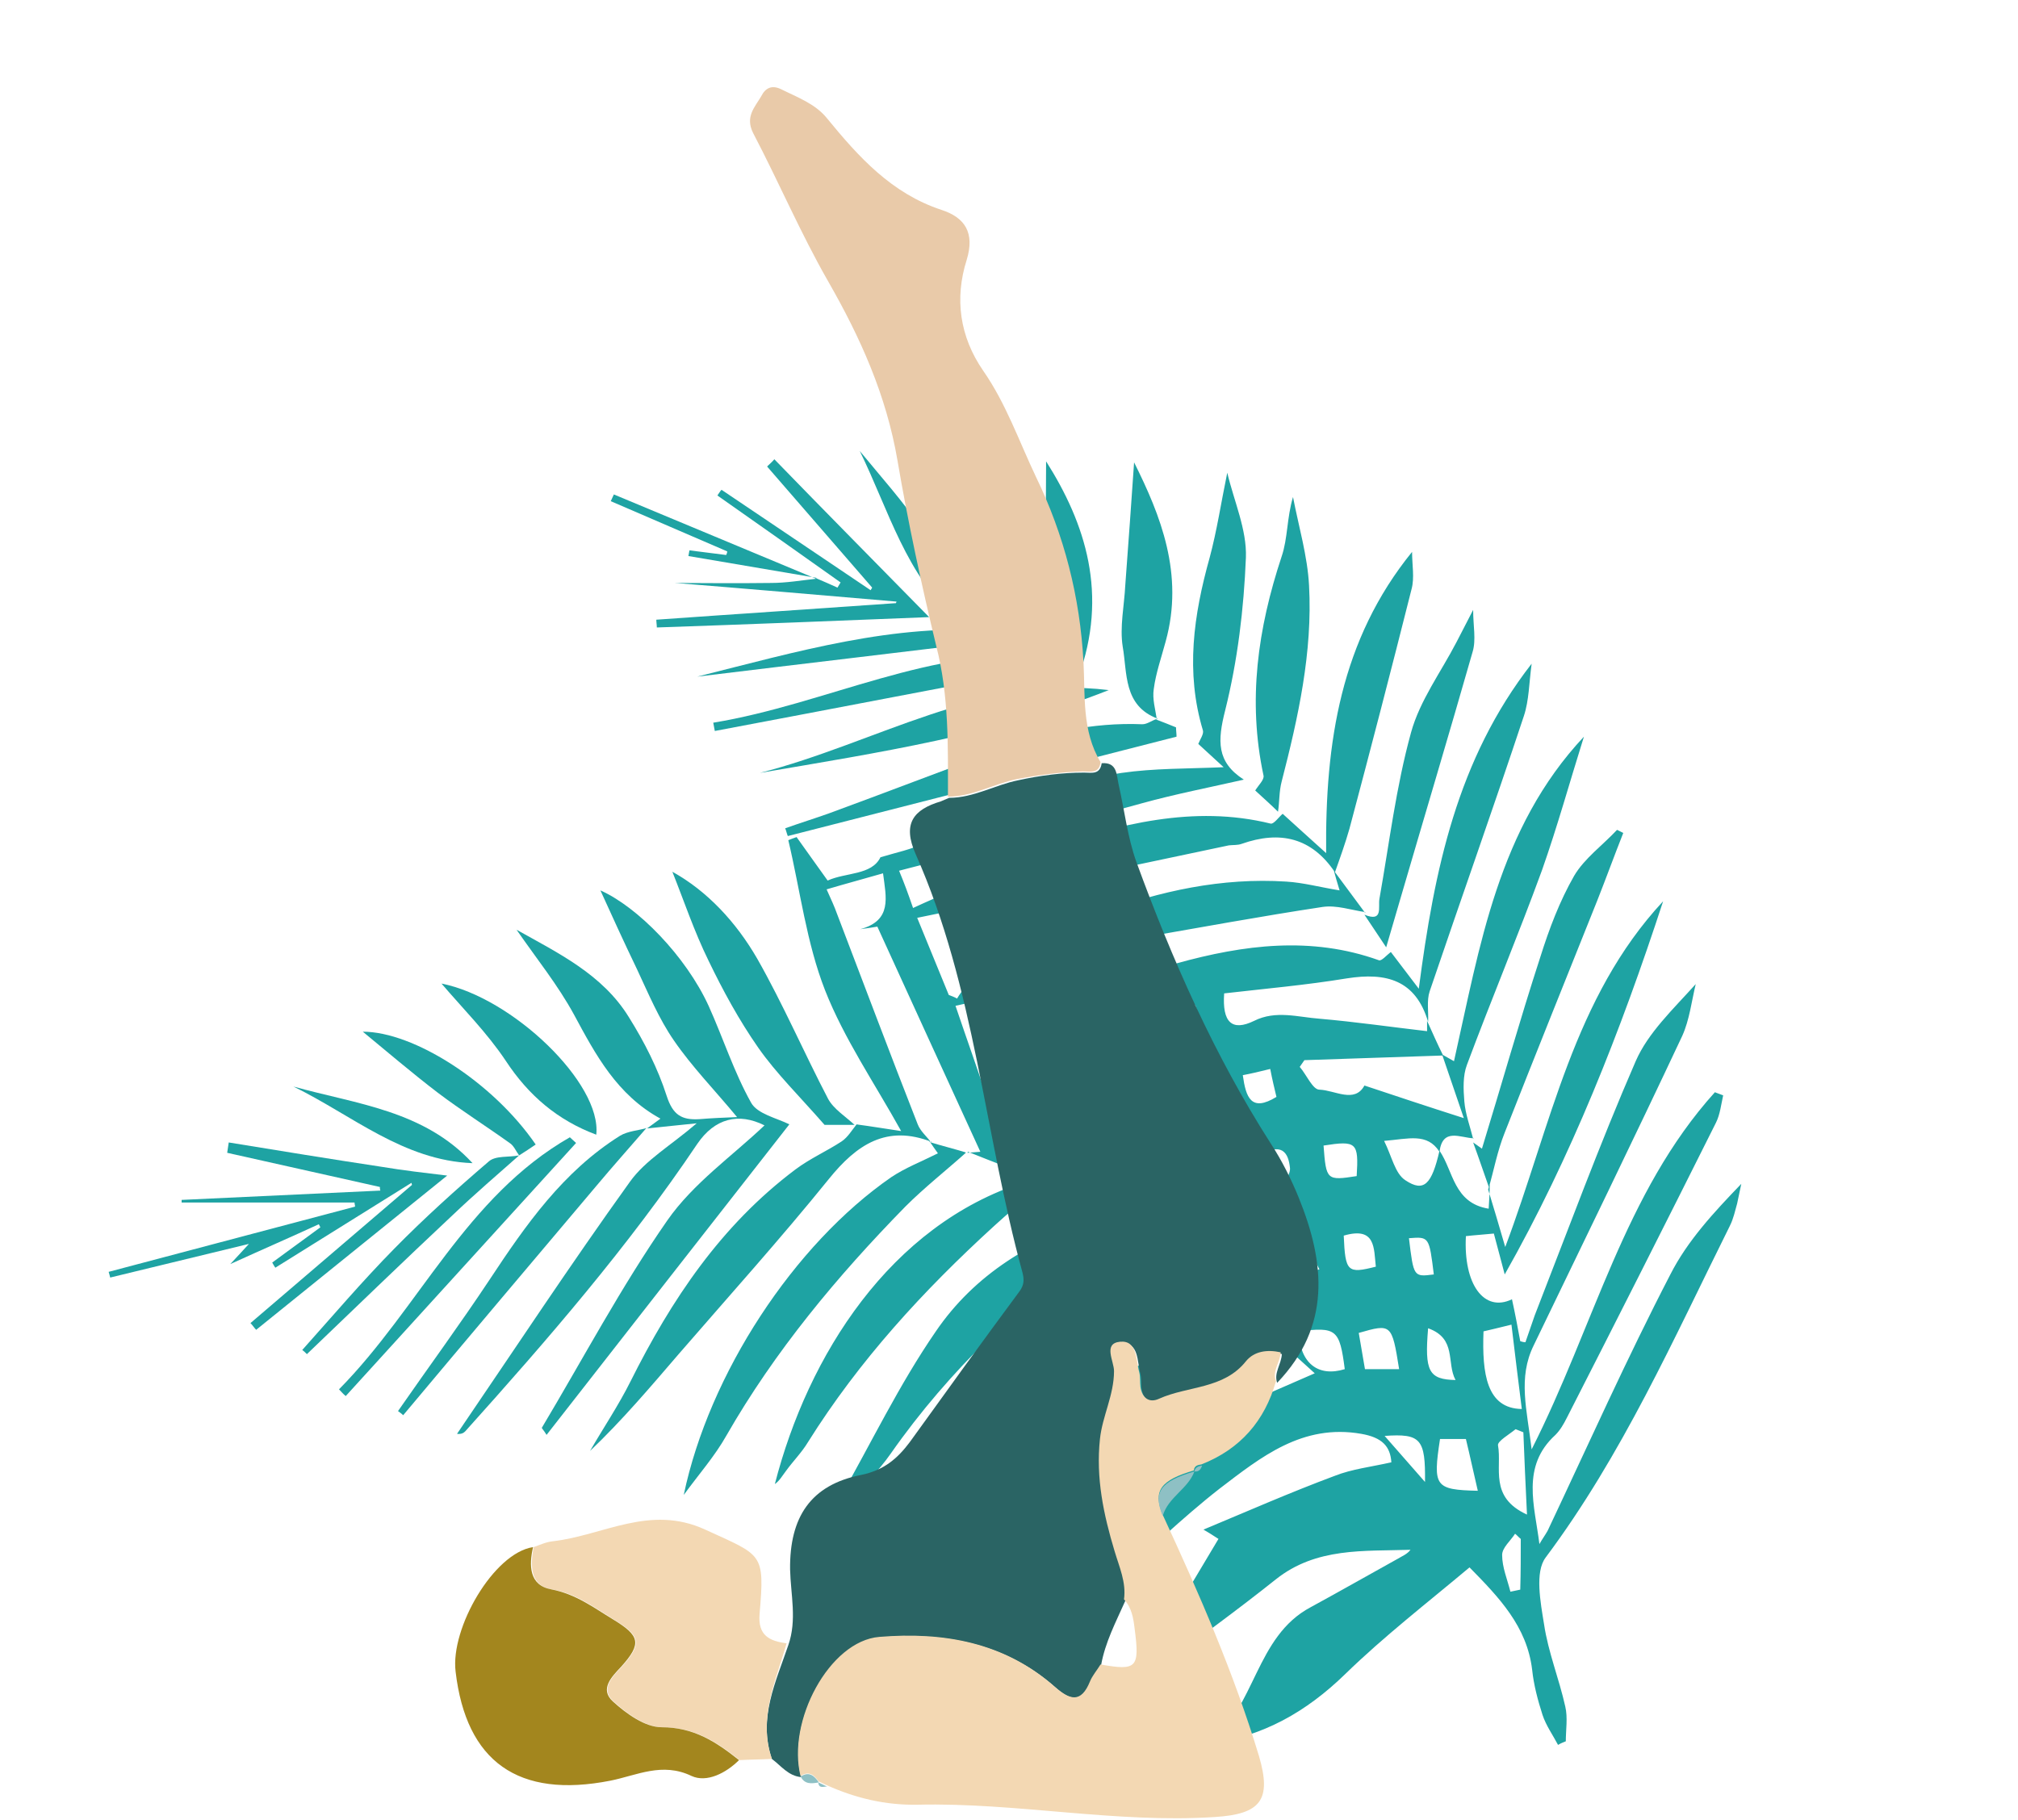 <svg class=" overflow-visible sm:absolute sm:right-0 h-40 sm:h-48 md:h-56 lg:h-30vmax xl:h-30vmax mr-8"
    viewBox="0 0 1133 1022" fill="none" xmlns="http://www.w3.org/2000/svg">
    <g id="noquestion">
        <g id="Vector">
            <path
                d="M835.522 667.957C838.429 677.547 841.335 687.138 845.113 700.216C870.979 631.338 883.476 560.134 933.754 506.077C909.923 579.025 882.023 649.938 844.822 715.62C843.369 709.807 841.044 701.67 838.719 692.66C833.197 693.241 827.966 693.532 823.025 694.113C821.572 721.142 833.197 737.126 848.891 729.57C850.635 737.417 852.088 745.264 853.541 753.111C854.413 753.401 855.576 753.692 856.447 753.692C858.191 748.751 859.935 743.52 861.679 738.579C880.279 690.916 898.007 642.672 918.351 595.881C925.326 579.896 939.276 566.818 952.064 552.578C949.739 562.168 948.577 572.631 944.508 581.64C917.189 639.766 888.998 697.601 861.097 755.436C852.088 773.745 857.32 791.473 859.935 813.852C895.101 744.392 911.957 669.7 962.817 613.319C964.27 613.9 966.014 614.481 967.467 615.063C966.305 620.294 965.724 625.816 963.399 630.466C935.789 685.685 907.889 740.904 879.698 796.123C877.954 799.611 875.92 803.098 873.304 805.714C853.832 823.442 861.679 845.53 864.295 867.037C865.748 864.421 867.491 862.096 868.945 859.48C891.614 811.527 913.41 762.701 937.823 715.62C947.414 696.729 962.236 680.744 977.639 664.76C976.767 668.538 976.186 672.025 975.314 675.804C974.152 679.872 973.28 684.232 971.245 688.301C939.567 751.948 910.795 817.049 867.782 874.593C861.679 882.73 864.876 899.587 866.91 912.084C869.235 927.778 875.338 942.6 878.826 958.294C880.279 964.397 879.117 971.372 879.117 977.766C877.663 978.347 876.21 978.928 874.757 979.8C871.851 974.278 868.073 969.047 866.038 962.944C863.423 954.806 861.098 946.087 860.226 937.659C857.319 913.246 841.626 896.971 825.06 880.115C801.519 899.878 777.106 918.768 755.309 939.984C733.512 961.2 709.099 975.15 678.584 979.219C705.031 958.875 704.74 919.059 735.837 902.493C752.403 893.484 768.678 884.184 784.953 875.174C787.278 873.721 789.894 872.849 791.928 870.233C765.772 871.105 739.034 868.78 716.365 886.799C694.859 903.946 672.48 920.221 650.392 936.497C646.324 939.403 641.383 941.147 637.024 943.181C652.718 916.734 668.121 890.868 684.106 864.13C681.49 862.387 677.712 860.061 675.677 858.899C700.09 848.727 724.503 837.974 749.497 828.674C759.087 824.896 769.55 823.733 781.175 821.117C780.594 812.108 775.944 807.167 764.319 805.133C731.187 799.32 707.937 818.211 684.687 835.939C663.471 852.505 643.999 871.687 623.364 889.124C616.389 895.227 607.961 899.587 599.533 903.656C620.748 870.524 629.758 828.964 668.993 808.62C665.796 805.714 664.052 803.97 663.471 803.68C687.302 793.217 711.715 782.755 738.162 771.13C729.734 763.573 721.887 756.307 711.134 746.717C659.111 790.602 607.961 833.905 559.717 874.302C566.111 860.933 573.086 843.786 582.095 827.802C597.498 800.192 617.552 777.233 646.324 762.992C651.846 760.086 657.368 756.889 664.633 753.111C659.693 751.076 656.205 749.623 653.59 748.46C665.796 743.81 678.583 738.87 695.149 732.476C684.105 724.92 676.84 719.979 671.027 715.91C613.192 755.726 562.623 801.064 519.029 854.54C535.013 820.245 544.604 782.755 573.958 757.179C597.789 736.545 622.493 717.363 655.043 711.841C656.205 711.551 657.077 710.388 661.727 707.191C652.427 705.157 646.033 703.413 638.767 701.669C640.22 700.216 641.674 698.763 643.418 697.02C636.152 689.173 629.758 689.463 621.039 695.857C574.829 730.151 533.27 768.805 500.138 816.177C492.872 826.639 483.572 835.358 475.144 844.949C473.691 844.077 472.529 843.205 471.075 842.043C489.094 810.364 504.788 777.523 525.423 747.589C547.22 715.62 579.48 695.857 617.552 684.232C616.099 681.907 614.645 679.291 613.192 676.385C621.039 680.163 628.886 684.232 637.024 688.01C632.083 676.675 632.955 661.854 617.552 660.691C627.433 647.903 614.355 638.603 611.449 627.85C610.867 626.106 602.439 626.106 593.43 624.653C604.473 643.835 596.917 664.469 613.773 676.676C590.814 659.238 574.829 673.188 558.264 688.301C518.448 724.629 482.41 763.864 453.638 809.783C450.15 815.596 445.21 820.536 441.432 825.767C439.397 828.383 437.653 831.58 435.038 833.324C453.638 760.957 499.847 688.01 574.829 663.888C571.342 660.691 568.726 658.075 565.82 655.169C575.992 658.366 585.873 661.272 595.755 664.469C579.48 629.885 563.786 596.753 547.801 562.168C545.767 562.75 541.698 563.621 536.467 564.784C543.151 584.547 549.835 603.147 555.939 621.747C559.717 633.081 562.914 644.416 566.401 655.75C558.845 652.844 551.289 649.938 543.442 646.741L543.151 647.322C546.639 647.031 550.126 646.741 550.417 646.741C531.235 604.89 512.054 563.04 492.582 520.318C491.129 520.608 487.06 521.19 482.991 521.771C501.01 516.83 497.523 504.043 495.779 490.383C484.735 493.58 474.853 496.196 464.1 499.393C466.716 505.205 468.46 508.983 469.913 513.052C485.025 552.578 499.847 592.103 515.251 631.338C516.704 635.116 520.192 638.022 522.807 641.51L523.098 641.219C497.813 631.338 480.957 642.672 465.263 662.144C438.234 695.566 409.462 727.535 381.271 760.086C365.287 778.686 349.303 797.577 331.284 814.724C338.84 801.645 347.268 789.148 353.952 775.78C376.912 729.86 404.812 688.01 446.663 656.622C454.8 650.519 464.1 646.45 472.529 640.928C476.016 638.603 478.341 634.535 480.957 631.338H480.666C489.385 632.5 498.104 633.953 505.951 635.116C491.129 608.378 473.982 583.384 463.229 556.065C452.766 529.327 449.278 499.974 442.594 471.783C444.047 471.202 445.5 470.621 447.244 470.039C452.766 477.886 458.288 485.443 464.682 494.452C474.854 489.802 489.385 491.546 494.326 481.374C503.916 478.468 511.763 477.014 518.448 473.527C553.614 454.636 590.233 439.524 629.758 434.002C647.777 431.386 666.377 431.676 687.012 430.805C682.071 426.155 677.421 422.086 672.771 417.726C673.643 415.401 675.968 412.205 675.387 410.17C665.505 377.329 670.155 345.36 679.165 313.1C683.233 297.988 685.559 282.294 689.046 265.438C692.824 281.422 700.09 297.407 699.509 313.1C698.346 341.873 694.859 370.935 687.883 398.836C683.524 415.983 682.943 427.898 698.346 437.78C679.165 442.139 659.693 445.917 640.802 451.149C607.38 460.158 574.248 470.33 539.373 480.502C542.57 485.733 544.895 489.221 546.639 492.418C561.461 486.605 573.958 480.502 587.326 476.143C628.305 463.064 669.865 451.73 713.459 462.483C715.203 462.774 717.818 458.995 720.143 456.961C727.409 463.646 734.965 470.33 744.556 479.049C743.975 416.855 752.693 359.31 792.8 309.904C792.8 317.169 794.253 324.435 792.509 330.829C781.175 375.876 769.55 420.633 757.634 465.389C755.309 473.527 752.403 481.664 749.497 489.802C736.418 470.33 718.69 466.261 697.184 473.817C694.859 474.689 692.243 474.399 689.918 474.689C655.624 481.955 621.33 489.221 586.745 496.487C596.336 520.609 596.627 520.609 617.552 512.762C651.265 500.265 686.14 492.708 722.178 495.033C731.768 495.615 741.359 498.23 752.112 499.974C750.659 495.324 749.787 492.127 748.915 488.93C754.728 496.777 760.54 504.624 766.353 512.471L766.643 512.18C758.506 511.018 750.369 508.112 742.522 509.274C707.937 514.505 673.352 520.899 638.186 527.002C640.511 534.849 641.674 539.79 643.127 544.149C644.871 544.44 646.033 545.021 646.615 544.731C651.265 543.568 655.914 542.406 660.564 540.953C698.346 530.49 736.128 525.549 774.2 539.209C775.653 539.79 778.559 536.302 780.884 534.559C785.534 540.662 790.184 546.765 796.578 555.193C805.297 488.349 818.085 426.445 859.935 372.679C858.482 383.432 858.482 393.314 855.576 402.033C838.429 453.764 820.119 505.205 802.681 556.646C800.938 561.878 802.1 567.981 801.81 573.793C794.835 550.253 778.269 545.893 756.181 549.381C733.221 553.159 709.971 555.193 687.302 557.809C686.14 574.084 691.662 579.315 704.159 573.212C716.365 567.109 728.862 571.178 741.068 572.05C761.122 573.793 781.175 576.7 801.228 579.025C801.228 578.734 801.228 576.118 801.228 573.212C804.135 579.606 807.041 586.29 810.238 592.684C784.372 593.556 758.215 594.428 732.35 595.3C731.478 596.462 730.606 597.916 729.734 599.078C733.512 603.437 737 611.866 740.778 611.866C749.497 612.156 760.54 619.713 766.062 609.541C783.5 615.353 800.938 621.166 821.863 627.85C817.213 614.191 813.435 603.147 809.657 592.103C811.691 593.265 813.725 594.428 816.341 595.881C830.872 531.362 841.044 465.099 889.289 413.658C881.442 438.652 874.467 463.936 865.748 488.64C852.379 525.259 837.266 561.296 823.607 597.915C821.282 604.019 821.572 611.575 822.154 618.55C822.735 625.525 825.35 632.5 827.094 639.475L827.385 639.185C819.828 638.894 809.947 633.081 808.203 646.741C801.228 635.988 791.056 639.475 777.106 640.638C781.466 649.357 783.209 658.947 789.022 662.725C799.485 669.7 803.844 665.051 808.203 646.16C816.05 657.494 816.05 675.513 835.813 678.71C836.104 674.06 836.394 669.41 836.394 665.051L835.522 667.957ZM563.495 538.628C586.164 531.943 590.523 517.412 579.77 499.683C571.342 502.008 562.914 504.333 552.161 507.53C556.229 518.574 560.008 528.746 563.495 538.628ZM532.688 558.681C534.141 559.262 535.885 559.843 537.339 560.715C539.954 556.065 545.186 551.415 544.604 547.056C543.442 535.14 540.245 523.515 537.629 510.727C530.654 512.18 523.679 513.634 514.96 515.377C521.063 530.199 526.876 544.44 532.688 558.681ZM832.907 747.589C832.035 771.42 834.651 790.892 854.413 791.183C852.379 775.489 850.635 760.376 848.601 743.81C841.335 745.554 836.975 746.717 832.907 747.589ZM668.121 688.301C663.762 677.547 659.693 667.666 655.333 657.204C649.521 658.657 645.161 659.819 639.93 660.982C641.383 668.247 642.546 674.35 643.708 680.163C647.486 699.344 649.23 699.926 668.121 688.301ZM682.071 700.216C685.558 709.516 687.593 718.816 692.533 725.792C694.277 728.117 704.449 723.757 710.843 722.304C704.74 694.985 704.74 694.985 682.071 700.216ZM512.635 509.855C520.482 506.077 527.457 503.752 532.979 499.683C535.595 497.649 537.338 492.127 536.757 488.64C536.467 486.605 530.654 483.699 527.457 483.989C520.192 484.571 512.926 486.896 504.788 488.93C507.694 495.905 509.729 501.427 512.635 509.855ZM857.319 850.471C856.448 833.033 855.866 818.792 855.285 804.261C853.832 803.68 852.379 803.099 850.925 802.517C847.438 805.424 840.754 809.202 841.044 811.527C843.369 824.314 835.813 840.589 857.319 850.471ZM808.494 808.039C804.425 834.777 805.588 836.521 829.71 837.102C827.385 827.221 825.35 817.63 823.025 808.039C817.503 808.039 812.853 808.039 808.494 808.039ZM729.153 747.589C729.734 765.317 739.906 773.454 755.018 768.804C752.112 746.426 750.369 744.973 729.153 747.589ZM632.374 532.234C621.039 535.431 612.32 538.046 602.148 540.662C605.055 548.218 607.38 554.031 609.414 559.843C628.014 559.843 626.852 545.603 632.374 532.234ZM696.021 672.316C694.277 666.213 693.696 660.4 690.79 656.332C688.465 653.135 682.943 652.263 678.874 650.228C677.421 653.716 674.515 657.203 674.805 660.4C675.387 666.794 678.002 673.188 680.037 681.035C685.849 678.129 690.209 675.513 696.021 672.316ZM654.461 588.325C671.899 587.162 676.549 579.606 671.027 564.203C663.762 565.946 656.786 567.69 648.649 569.725C650.683 577.281 652.427 582.512 654.461 588.325ZM605.927 617.969C597.789 585.709 597.789 585.418 583.258 592.103C586.454 601.694 589.942 611.575 593.72 622.328C598.37 620.584 602.149 619.131 605.927 617.969ZM637.024 650.228C651.555 643.835 652.718 640.056 643.418 622.619C641.674 619.422 635.28 619.131 627.724 616.225C631.793 630.756 634.408 639.766 637.024 650.228ZM785.534 768.804C781.465 743.229 781.175 743.229 762.866 748.46C764.028 755.145 765.19 762.12 766.353 768.804C773.619 768.804 779.14 768.804 785.534 768.804ZM570.179 554.031C573.376 563.331 576.573 572.05 579.77 581.059C594.011 574.084 594.302 572.34 583.839 548.509C581.805 548.799 579.189 549.09 577.154 549.962C575.12 550.543 573.086 551.996 570.179 554.031ZM630.049 574.956C614.355 579.897 614.355 591.812 628.305 604.891C641.964 595.881 630.92 585.709 630.049 574.956ZM660.855 610.703C663.471 618.841 665.505 624.944 667.54 631.047C685.268 626.397 685.849 624.072 675.677 606.344C671.608 607.797 666.959 608.959 660.855 610.703ZM743.103 643.253C744.556 662.725 744.847 663.016 761.703 660.4C762.865 641.51 761.703 640.347 743.103 643.253ZM801.81 745.845C799.775 769.967 802.1 774.617 817.213 774.908C811.981 765.317 818.085 751.657 801.81 745.845ZM754.437 693.823C755.309 714.166 756.472 715.329 772.456 711.26C771.294 700.798 772.456 688.591 754.437 693.823ZM719.853 695.857C721.596 703.704 723.34 710.388 725.375 718.235C731.187 716.201 735.256 714.748 740.778 712.713C735.547 703.994 738.162 689.754 719.853 695.857ZM853.832 864.13C852.669 863.258 851.797 862.096 850.635 861.224C848.019 865.293 843.369 869.071 843.369 873.14C843.369 880.115 846.275 886.799 848.019 893.774C849.763 893.484 851.797 892.902 853.541 892.612C853.832 883.021 853.832 873.43 853.832 864.13ZM706.193 649.357C711.134 655.46 715.493 660.982 719.853 666.504C721.596 662.725 724.793 658.947 724.212 655.46C723.34 647.613 719.853 640.638 706.193 649.357ZM777.397 806.295C785.534 815.595 791.928 822.861 800.066 832.161C800.356 808.039 797.741 804.842 777.397 806.295ZM716.656 615.934C715.493 610.994 714.331 606.344 713.168 600.24C707.356 601.694 702.415 602.856 697.765 603.728C699.509 616.225 702.415 624.653 716.656 615.934ZM791.056 695.276C793.672 717.073 793.672 717.073 805.007 715.62C802.391 694.404 802.391 694.404 791.056 695.276Z"
                fill="#1EA3A3" />
            <path
                d="M363.254 633.663C365.579 631.919 367.613 630.466 370.81 628.141C346.397 614.772 334.482 592.393 322.275 569.725C313.266 553.159 301.059 538.046 290.015 522.062C313.266 535.14 338.26 547.056 353.082 571.178C361.801 585.128 369.357 599.95 374.297 615.353C377.785 626.106 382.726 629.013 392.607 628.431C399.582 627.85 406.557 627.56 413.823 627.269C401.326 612.156 388.538 599.078 378.366 584.256C369.938 572.05 364.126 558.1 357.732 544.44C350.175 528.746 342.91 512.762 337.097 499.974C358.022 509.274 385.051 536.884 397.838 564.784C405.976 582.803 412.079 601.984 421.67 619.131C425.157 625.525 436.201 627.85 443.176 631.338C399.292 687.429 353.372 746.135 306.872 805.714C305.128 802.808 303.966 801.936 304.256 801.645C327.506 762.701 348.722 722.595 374.588 685.394C389.12 664.469 411.207 649.066 429.226 631.919C414.695 624.653 401.326 627.85 391.444 642.381C352.791 699.926 307.453 752.239 261.244 803.68C260.372 804.552 259.209 805.423 256.593 805.133C288.853 757.761 320.241 710.098 353.663 663.597C362.382 651.391 376.623 643.253 391.154 630.756C379.819 631.919 371.391 632.791 362.963 633.663H363.254Z"
                fill="#1EA3A3" />
            <path
                d="M542.57 647.032C531.236 657.204 519.029 666.794 508.276 677.547C469.913 716.782 435.038 758.632 407.719 806.295C401.325 817.63 392.606 827.511 383.887 839.427C398.128 771.42 445.791 698.763 500.429 660.982C508.276 655.75 517.285 652.263 526.586 647.613C524.842 645.288 523.389 642.963 521.936 640.928L521.645 641.219C528.329 643.253 535.305 644.997 541.989 647.032C542.28 647.613 542.57 647.032 542.57 647.032Z"
                fill="#1EA3A3" />
            <path
                d="M213.289 666.504C184.807 660.11 156.035 653.716 127.554 647.322C127.844 645.288 128.135 643.544 128.425 641.51C156.907 646.16 185.388 650.81 214.161 655.169C226.367 657.204 238.864 658.657 251.07 660.11C216.486 688.01 180.157 717.364 143.829 746.717C142.666 745.554 141.795 744.101 140.632 742.939C170.857 717.073 201.082 691.207 231.308 665.341C231.308 665.051 231.017 664.469 231.017 664.179C205.442 680.163 180.157 695.857 154.582 711.842C154.001 710.97 153.419 710.098 152.838 708.935C161.848 702.251 170.857 695.857 179.867 689.173C179.576 688.591 179.285 688.01 178.995 687.429C163.882 694.404 148.479 701.088 129.297 709.807C134.238 704.576 136.272 702.251 139.76 698.473C112.15 705.157 87.156 711.26 61.872 717.364C61.581 716.201 61.291 715.039 61 714.167C107.21 701.96 153.129 689.754 199.339 677.548C199.339 676.676 199.048 676.095 199.048 675.223C166.788 675.223 134.238 675.223 101.978 675.223C101.978 674.641 101.978 674.351 101.978 673.77C139.179 672.026 176.379 670.282 213.579 668.538C213.289 667.957 213.289 667.376 213.289 666.504Z"
                fill="#1EA3A3" />
            <path
                d="M766.063 513.633C776.816 517.993 773.619 509.274 774.491 504.624C780.013 473.527 783.791 441.848 792.219 411.333C797.16 393.314 809.076 377.329 817.795 360.473C820.701 354.951 823.316 349.72 827.095 342.454C827.095 351.463 828.838 359.31 826.804 365.995C813.435 412.786 799.485 459.286 785.826 506.077C783.21 514.796 780.885 523.224 778.269 531.943C774.2 525.84 770.132 519.737 766.063 513.633Z"
                fill="#1EA3A3" />
            <path
                d="M827.095 641.51C829.129 642.963 831.163 644.416 832.035 644.997C843.079 608.959 853.251 572.922 864.876 537.174C869.817 521.481 875.629 506.077 883.767 491.836C889.579 481.955 899.752 474.689 907.889 465.971C909.052 466.552 910.214 467.133 911.376 467.714C906.436 480.211 901.786 492.999 896.845 505.496C879.407 549.09 861.97 592.394 844.823 635.988C840.754 646.16 838.72 656.913 835.813 667.375L836.104 667.085C833.198 658.947 830.291 650.228 827.095 641.51Z"
                fill="#1EA3A3" />
            <path
                d="M480.084 631.628C472.819 631.628 465.844 631.628 462.937 631.628C448.987 615.644 435.909 602.856 425.737 588.325C414.984 572.922 405.975 556.356 397.837 539.499C389.699 522.934 383.887 505.496 377.493 489.511C396.965 500.265 413.24 517.702 425.156 538.337C439.687 563.912 451.312 590.94 464.972 617.097C468.169 622.91 474.853 626.978 480.084 631.919C479.794 631.628 480.084 631.628 480.084 631.628Z"
                fill="#1EA3A3" />
            <path
                d="M704.74 443.883C706.484 440.977 709.971 437.78 709.39 435.455C700.381 393.314 706.193 352.916 719.562 312.519C723.049 302.347 722.468 290.722 725.956 279.097C729.153 295.663 734.093 312.229 734.965 328.794C737 366.285 728.862 402.904 719.562 438.942C718.109 444.464 718.4 450.277 717.528 455.799C713.459 451.73 709.099 447.952 704.74 443.883Z"
                fill="#1EA3A3" />
            <path
                d="M458.289 324.726C462.358 326.47 466.426 328.213 470.204 329.957C470.786 329.085 471.367 327.923 471.948 327.051C448.989 310.776 426.029 294.5 402.779 278.225C403.651 277.063 404.232 275.9 405.104 275.029C433.004 293.919 460.904 312.519 488.805 331.41C489.095 330.829 489.386 330.538 489.677 329.957C469.914 307.288 450.442 284.619 430.679 261.95C432.132 260.497 433.586 259.335 434.748 257.881C463.23 287.235 492.002 316.298 521.646 346.523C471.077 348.557 419.926 350.592 368.776 352.335C368.776 350.882 368.485 349.429 368.485 347.976C413.241 344.779 457.998 341.873 503.045 338.676C503.045 338.385 503.336 338.095 503.336 337.804C459.161 334.026 415.276 330.248 378.948 327.341C391.735 327.341 412.37 327.632 433.004 327.341C441.433 327.341 449.861 325.888 457.998 325.016L458.289 324.726Z"
                fill="#1EA3A3" />
            <path
                d="M572.796 358.148C510.601 365.704 451.023 372.679 391.444 379.945C447.245 365.995 502.464 349.72 558.845 354.37C554.777 338.676 550.127 320.948 545.477 303.219C540.827 285.782 536.467 268.053 531.527 248C557.393 283.166 579.771 316.588 572.796 358.148Z"
                fill="#1EA3A3" />
            <path
                d="M649.231 404.067C653.009 405.52 656.787 406.973 660.275 408.426C660.275 410.17 660.565 411.914 660.565 413.658C587.908 432.258 514.961 450.858 442.304 469.458C441.723 468.005 441.432 466.552 440.851 465.099C448.988 462.192 457.417 459.577 465.554 456.671C497.233 445.045 528.911 432.839 560.59 421.214C586.746 411.623 613.193 405.52 641.384 406.683C643.999 406.683 646.615 404.648 649.231 403.776V404.067Z"
                fill="#1EA3A3" />
            <path
                d="M649.811 403.486C630.63 396.22 632.955 377.91 630.339 363.088C628.596 352.045 631.211 340.129 631.793 328.504C633.536 304.963 635.28 281.132 636.733 259.625C651.555 289.269 664.924 322.401 654.461 360.182C652.136 368.901 648.94 377.91 647.777 386.92C646.905 392.442 648.649 398.254 649.521 404.067C649.23 404.067 649.811 403.486 649.811 403.486Z"
                fill="#1EA3A3" />
            <path
                d="M362.962 633.372C353.662 644.125 344.071 654.878 335.061 665.632C298.733 708.644 262.405 751.657 226.367 794.67C225.495 793.798 224.623 793.217 223.461 792.345C240.608 767.642 258.336 743.52 274.901 718.526C295.245 687.719 316.17 657.785 348.139 637.731C352.499 635.116 358.312 634.825 363.252 633.372C363.252 633.663 362.962 633.372 362.962 633.372Z"
                fill="#1EA3A3" />
            <path
                d="M622.493 387.501C559.427 412.495 492.873 422.667 426.61 434.002C491.711 417.436 551.29 378.782 622.493 387.501Z"
                fill="#1EA3A3" />
            <path
                d="M334.772 637.15C312.975 629.013 296.7 615.062 283.912 595.59C273.45 579.897 259.79 566.237 247.874 552.287C287.69 560.134 337.969 608.378 334.772 637.15Z"
                fill="#1EA3A3" />
            <path
                d="M587.327 259.044C609.415 293.919 622.493 333.735 605.346 380.526C594.592 364.832 587.908 349.138 587.327 331.41C586.746 306.706 587.327 281.422 587.327 259.044Z"
                fill="#1EA3A3" />
            <path
                d="M591.106 374.423C527.749 386.339 464.683 398.545 401.326 410.461C401.035 409.008 400.744 407.264 400.454 405.811C464.101 395.348 523.099 362.798 589.943 368.32C590.234 370.354 590.815 372.389 591.106 374.423Z"
                fill="#1EA3A3" />
            <path
                d="M190.329 780.139C235.377 734.511 261.533 672.026 319.949 638.603C321.112 639.766 322.274 640.638 323.436 641.8C280.424 689.173 237.12 736.545 194.107 783.917C192.654 782.755 191.492 781.302 190.329 780.139Z"
                fill="#1EA3A3" />
            <path
                d="M291.468 648.775C289.724 646.45 288.562 643.544 286.527 642.091C273.158 632.5 258.918 623.491 245.839 613.609C231.017 602.275 216.777 590.069 203.698 579.315C232.18 579.315 276.646 607.506 300.768 642.672C297.862 644.707 294.665 646.741 291.468 648.775Z"
                fill="#1EA3A3" />
            <path
                d="M291.468 648.775C278.971 659.819 266.473 670.573 254.558 681.907C226.948 707.773 199.629 734.22 172.31 760.376C171.438 759.505 170.566 758.633 169.694 758.051C186.841 738.87 203.407 719.398 221.426 701.088C238.282 683.941 256.011 667.957 274.32 652.263C278.098 648.775 285.655 649.938 291.468 648.775Z"
                fill="#1EA3A3" />
            <path
                d="M164.755 610.122C200.211 620.003 237.993 623.491 265.312 653.135C226.368 651.682 197.596 626.106 164.755 610.122Z"
                fill="#1EA3A3" />
            <path
                d="M537.92 348.847C508.567 323.272 498.976 286.363 482.701 253.231C506.242 282.003 533.27 309.031 537.92 348.847Z"
                fill="#1EA3A3" />
            <path
                d="M458.288 324.435C434.456 320.366 410.334 316.297 386.503 312.229C386.793 311.066 386.793 310.194 387.084 309.032C394.059 309.904 400.743 310.775 407.718 311.647C408.009 311.066 408.3 310.194 408.3 309.613C386.503 300.313 364.706 290.722 342.909 281.422C343.49 280.26 344.071 278.806 344.652 277.644C382.434 293.338 420.506 309.322 458.288 325.016C458.288 324.726 458.288 324.435 458.288 324.435Z"
                fill="#1EA3A3" />
        </g>
        <g id="pose">
            <path id="Vector_2"
                d="M433.378 987.677C438.65 991.63 442.604 997.232 449.852 997.891C441.615 966.92 465.996 921.782 494.002 919.475C529.915 916.51 564.18 922.441 592.515 947.481C600.752 954.729 607.012 956.706 612.284 944.515C613.601 940.891 616.237 937.926 618.214 934.961C620.52 922.111 626.451 910.909 631.723 899.048C633.041 889.493 629.087 880.927 626.451 872.031C620.191 851.603 615.908 830.846 618.214 809.101C619.532 795.922 626.122 784.39 626.122 770.882C626.122 765.281 619.861 755.396 629.416 754.408C639.63 753.419 638.312 764.622 640.289 771.541C640.948 774.176 640.618 777.142 640.948 779.778C641.936 786.038 645.89 789.003 651.491 786.367C667.635 778.789 687.404 780.766 700.254 765.281C704.866 759.679 712.115 758.362 719.693 760.338C719.363 766.269 715.08 770.882 717.057 776.483C747.369 744.853 744.074 709.27 729.247 672.698C724.964 662.155 719.693 651.611 713.433 642.057C681.803 592.635 658.081 538.931 637.983 483.908C633.041 470.07 631.393 455.244 628.098 440.747C626.78 435.146 627.439 427.897 618.544 428.556C617.555 435.146 612.943 433.828 608.659 433.828C596.139 433.828 583.949 435.475 571.758 438.111C558.579 440.747 546.718 447.995 532.88 447.995C531.232 448.654 529.915 449.313 528.267 449.972C512.782 454.585 506.522 462.492 514.1 479.625C547.377 554.416 552.648 636.456 574.064 714.541C575.053 718.495 575.053 721.46 572.417 725.085C551.66 753.09 531.233 781.425 510.805 809.76C503.886 818.985 496.308 825.575 483.459 828.21C455.124 833.812 443.262 851.933 443.592 881.256C443.921 895.424 447.546 909.591 442.604 923.758C435.685 944.186 425.471 964.943 433.378 987.677Z"
                fill="#2A6464" />
            <path id="Vector_3"
                d="M617.885 934.631C615.908 937.926 613.272 940.891 611.954 944.186C607.012 956.377 600.752 954.729 592.185 947.151C563.851 922.111 529.585 916.18 493.672 919.146C465.667 921.452 441.615 966.59 449.522 997.561V997.231C454.135 994.266 457.1 996.573 459.736 1000.53L459.407 1000.2C461.054 1000.86 462.701 1001.84 464.349 1002.5C480.493 1009.75 497.296 1013.71 515.088 1013.38C570.77 1012.06 626.122 1023.92 682.132 1020.29C707.832 1018.65 714.092 1010.74 706.843 986.029C692.676 939.244 673.237 894.765 652.809 850.615C647.208 837.106 651.491 831.176 670.601 825.575H670.271C670.601 822.939 672.578 822.609 674.554 822.28C696.3 813.713 710.138 797.899 716.398 775.494C714.092 769.893 718.704 765.281 719.034 759.35C711.456 757.703 704.207 758.691 699.595 764.292C687.075 780.107 666.977 778.13 650.832 785.379C645.231 788.014 641.277 785.049 640.289 778.789C639.959 776.153 640.289 773.188 639.63 770.552C637.653 763.633 638.642 752.431 628.757 753.419C619.203 754.408 625.463 764.292 625.463 769.893C625.463 783.402 618.873 795.263 617.555 808.112C615.249 829.858 619.532 850.285 625.792 871.042C628.428 879.938 632.382 888.505 631.064 898.059C635.347 902.672 636.335 908.603 636.994 914.204C639.959 936.608 638.312 938.255 617.885 934.631Z"
                fill="#F3D8B3" />
            <path id="Vector_4"
                d="M532.221 447.336C546.059 447.336 557.92 440.088 571.099 437.452C583.29 435.146 595.48 433.498 608 433.169C612.284 433.169 617.226 434.487 617.885 427.897C607.342 410.435 609.318 390.337 608.33 371.886C606.353 334.985 597.457 300.39 581.642 267.772C572.088 247.674 564.839 226.588 551.99 208.137C538.811 189.027 535.845 167.611 542.764 145.866C547.377 130.71 541.776 122.144 528.597 117.861C500.591 108.635 482.141 88.208 464.349 66.462C457.76 58.225 447.546 54.601 438.32 49.989C433.378 47.682 429.754 49.33 427.448 53.942C423.823 60.202 418.222 65.474 422.835 74.699C437.332 102.375 449.523 131.04 465.008 158.057C483.129 189.686 497.626 221.975 503.886 258.547C509.817 293.471 517.395 328.396 525.632 362.661C532.88 390.666 532.221 419.001 532.221 447.336Z"
                fill="#E9CAA9" />
            <path id="Vector_5"
                d="M433.378 987.677C425.47 964.614 435.684 943.857 441.615 922.77C432.06 921.452 425.47 918.487 426.459 906.296C429.424 871.702 428.106 873.678 395.818 858.852C364.847 844.684 338.818 862.147 310.483 865.441C306.859 865.771 303.235 867.418 299.611 868.736C297.634 879.279 297.634 890.482 309.824 892.458C323.333 894.765 333.217 902.343 344.419 909.262C359.575 918.487 360.893 922.77 349.032 935.949C343.76 941.55 336.841 948.469 344.419 955.388C351.997 962.307 362.541 969.885 371.766 969.885C389.887 969.885 402.407 978.122 415.257 988.336C421.187 988.006 427.118 988.006 433.378 987.677Z"
                fill="#F3D8B3" />
            <path id="Vector_6"
                d="M414.928 988.336C402.078 978.122 389.558 969.886 371.437 969.886C362.212 969.886 351.668 962.308 344.09 955.389C336.512 948.47 343.431 941.551 348.703 935.95C360.564 922.771 359.246 918.487 344.09 909.262C333.218 902.672 323.333 895.095 309.495 892.459C296.975 890.152 296.975 878.95 299.282 868.736C277.207 872.031 252.826 914.204 255.791 938.585C261.721 989.325 291.045 1010.08 342.773 999.868C357.599 996.903 371.766 989.325 388.24 997.232C396.807 1001.19 407.679 995.585 414.928 988.336Z"
                fill="#A3861E" />
            <path id="Vector_7"
                d="M670.601 826.234C651.491 831.835 647.208 837.765 652.809 851.274C655.774 840.731 666.976 836.118 670.601 826.234Z"
                fill="#8EC0C4" />
            <path id="Vector_8"
                d="M459.736 1000.86C457.101 996.902 454.135 994.596 449.523 997.561C451.829 1002.17 455.783 1001.52 459.736 1000.86Z"
                fill="#8EC0C4" />
            <path id="Vector_9"
                d="M464.349 1003.16C462.701 1002.5 461.054 1001.51 459.406 1000.86C459.736 1004.48 462.372 1003.16 464.349 1003.16Z"
                fill="#8EC0C4" />
            <path id="Vector_10"
                d="M674.884 822.939C672.907 823.268 670.93 823.927 670.601 826.234C672.907 826.563 674.225 825.245 674.884 822.939Z"
                fill="#8EC0C4" />
        </g>
    </g>
</svg>
